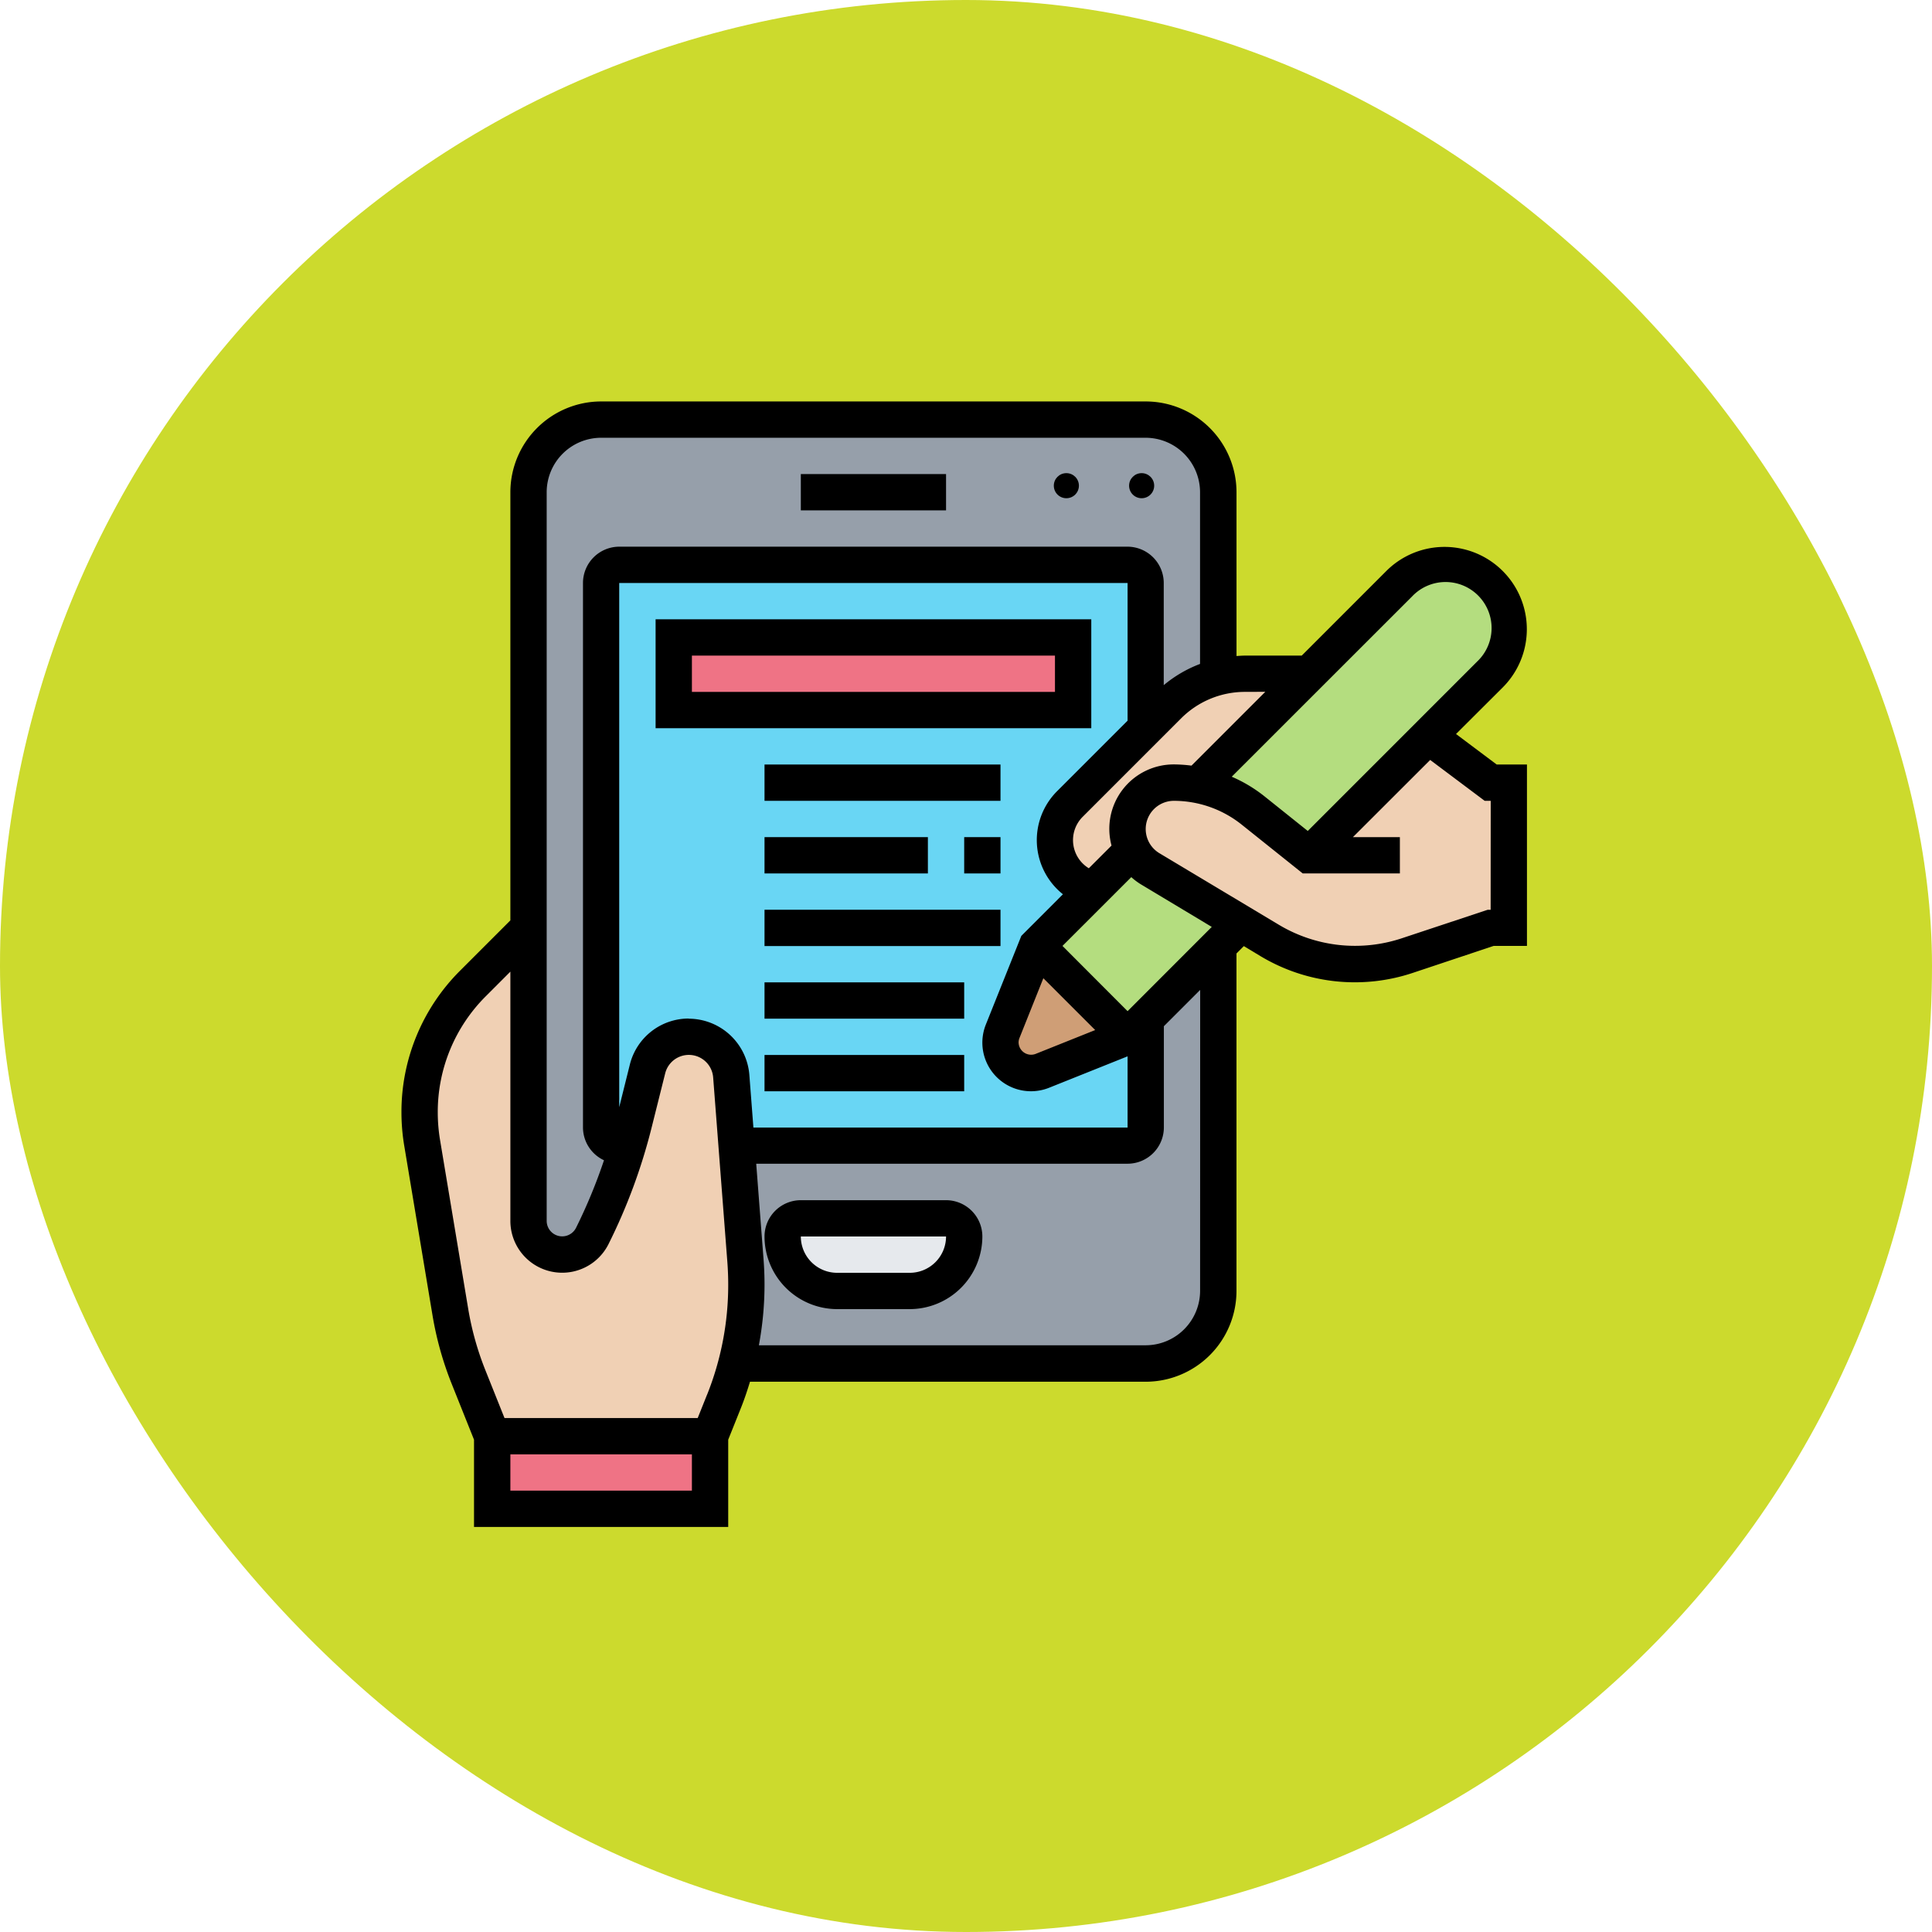 <svg xmlns="http://www.w3.org/2000/svg" width="77" height="77" viewBox="0 0 77 77">
  <g id="Grupo_1121365" data-name="Grupo 1121365" transform="translate(-3875 4202)">
    <g id="Grupo_1098742" data-name="Grupo 1098742" transform="translate(3875 -4202)">
      <rect id="Rectángulo_400898" data-name="Rectángulo 400898" width="77" height="77" rx="38.5" transform="translate(0 0)" fill="#ccda2d"/>
      <rect id="Rectángulo_400907" data-name="Rectángulo 400907" width="77" height="77" rx="38.5" transform="translate(0 0)" fill="none"/>
    </g>
    <g id="Grupo_1121364" data-name="Grupo 1121364" transform="translate(3890 -4187)">
      <g id="Grupo_1121362" data-name="Grupo 1121362" transform="translate(1.723 1.723)">
        <g id="Grupo_1121350" data-name="Grupo 1121350" transform="translate(4.341 0)">
          <path id="Trazado_919378" data-name="Trazado 919378" d="M10.894,2H32.6a2.893,2.893,0,0,1,2.894,2.894v7.372a4.294,4.294,0,0,0-2,1.136l-.9.9V8.511a.726.726,0,0,0-.723-.723H11.617a.726.726,0,0,0-.723.723v21.7a.726.726,0,0,0,.723.723h.34a21.422,21.422,0,0,1-1.418,3.6A1.341,1.341,0,0,1,8,33.942V4.894A2.893,2.893,0,0,1,10.894,2Z" transform="translate(-8 -2)" fill="#969faa"/>
        </g>
        <g id="Grupo_1121351" data-name="Grupo 1121351" transform="translate(12.618 20.981)">
          <path id="Trazado_919379" data-name="Trazado 919379" d="M19.845,44.508c0-.326-.014-.644-.036-.962l-.355-4.587H35.039a.726.726,0,0,0,.723-.723V33.894L38.656,31V44.746a2.893,2.893,0,0,1-2.894,2.894H19.44A12.364,12.364,0,0,0,19.845,44.508Z" transform="translate(-19.44 -31)" fill="#969faa"/>
        </g>
        <g id="Grupo_1121352" data-name="Grupo 1121352" transform="translate(7.235 5.788)">
          <path id="Trazado_919380" data-name="Trazado 919380" d="M32.981,10H12.723a.726.726,0,0,0-.723.723v21.7a.726.726,0,0,0,.723.723H32.981a.726.726,0,0,0,.723-.723v-21.7A.726.726,0,0,0,32.981,10Z" transform="translate(-12 -10)" fill="#69d6f4"/>
        </g>
        <g id="Grupo_1121353" data-name="Grupo 1121353" transform="translate(14.47 31.834)">
          <path id="Trazado_919381" data-name="Trazado 919381" d="M29.235,46.723a2.174,2.174,0,0,1-2.17,2.17H24.17A2.168,2.168,0,0,1,22,46.723.726.726,0,0,1,22.723,46h5.788A.726.726,0,0,1,29.235,46.723Z" transform="translate(-22 -46)" fill="#e6e9ed"/>
        </g>
        <g id="Grupo_1121354" data-name="Grupo 1121354" transform="translate(10.129 8.682)">
          <path id="Trazado_919382" data-name="Trazado 919382" d="M16,14H31.917v2.894H16Z" transform="translate(-16 -14)" fill="#ef7385"/>
        </g>
        <g id="Grupo_1121355" data-name="Grupo 1121355" transform="translate(2.894 40.516)">
          <path id="Trazado_919383" data-name="Trazado 919383" d="M6,58h8.682v2.894H6Z" transform="translate(-6 -58)" fill="#ef7385"/>
        </g>
        <g id="Grupo_1121356" data-name="Grupo 1121356" transform="translate(23.152 20.981)">
          <path id="Trazado_919384" data-name="Trazado 919384" d="M39.064,34.617l-3.4,1.36A1.213,1.213,0,0,1,34.087,34.4l1.36-3.4Z" transform="translate(-34 -31)" fill="#cf9e76"/>
        </g>
        <g id="Grupo_1121357" data-name="Grupo 1121357" transform="translate(31.016 5.788)">
          <path id="Trazado_919385" data-name="Trazado 919385" d="M57.263,12.561a2.558,2.558,0,0,1-.752,1.809l-2.453,2.453-4.753,4.753-2.236-1.787a5.02,5.02,0,0,0-2.2-1.013l4.435-4.435,3.589-3.589a2.561,2.561,0,0,1,4.37,1.809Z" transform="translate(-44.87 -10)" fill="#b4dd7f"/>
        </g>
        <g id="Grupo_1121358" data-name="Grupo 1121358" transform="translate(24.599 17.161)">
          <path id="Trazado_919386" data-name="Trazado 919386" d="M39.82,25.72a5.024,5.024,0,0,0,.695.738l3.625,2.178-.9.9-2.894,2.894-.723.723L36,29.54,38.243,27.3Z" transform="translate(-36 -25.72)" fill="#b4dd7f"/>
        </g>
        <g id="Grupo_1121359" data-name="Grupo 1121359" transform="translate(25.322 10.129)">
          <path id="Trazado_919387" data-name="Trazado 919387" d="M40.437,20.884a1.8,1.8,0,0,0-.543,1.3,1.85,1.85,0,0,0,.2.846L38.519,24.61a2.073,2.073,0,0,1-1.085-.716A2.026,2.026,0,0,1,37,22.634a2.048,2.048,0,0,1,.6-1.447l3.017-3.017.9-.9a4.294,4.294,0,0,1,2-1.136A4.117,4.117,0,0,1,44.589,16h2.539l-4.435,4.435a4.648,4.648,0,0,0-.955-.094,1.8,1.8,0,0,0-1.3.543Z" transform="translate(-37 -16)" fill="#f0d0b4"/>
        </g>
        <g id="Grupo_1121360" data-name="Grupo 1121360" transform="translate(28.216 12.611)">
          <path id="Trazado_919388" data-name="Trazado 919388" d="M41.9,24.719a5.023,5.023,0,0,1-.695-.738,1.85,1.85,0,0,1-.2-.846,1.853,1.853,0,0,1,1.845-1.845,4.648,4.648,0,0,1,.955.094A5.02,5.02,0,0,1,46,22.4l2.236,1.787,4.753-4.753,2.482,1.859h.723v5.788H55.47l-3.328,1.107a6.561,6.561,0,0,1-5.47-.6l-1.15-.687Z" transform="translate(-41 -19.43)" fill="#f0d0b4"/>
        </g>
        <g id="Grupo_1121361" data-name="Grupo 1121361" transform="translate(0 20.258)">
          <path id="Trazado_919389" data-name="Trazado 919389" d="M14.987,43.269c.022.318.036.637.036.962a12.364,12.364,0,0,1-.405,3.133,12.815,12.815,0,0,1-.492,1.519l-.55,1.375H4.894L3.953,47.9a12.494,12.494,0,0,1-.731-2.6L2.1,38.552A7.386,7.386,0,0,1,2,37.358a7.283,7.283,0,0,1,2.134-5.151L6.341,30V41.684a1.341,1.341,0,0,0,2.539.6,21.422,21.422,0,0,0,1.418-3.6l.246-.89.543-2.163a1.687,1.687,0,0,1,1.642-1.288A1.7,1.7,0,0,1,14.422,35.9l.21,2.778Z" transform="translate(-2 -30)" fill="#f0d0b4"/>
        </g>
      </g>
      <g id="Grupo_1121363" data-name="Grupo 1121363" transform="translate(1 1)">
        <path id="Trazado_919390" data-name="Trazado 919390" d="M28.235,45H22.447A1.448,1.448,0,0,0,21,46.447a2.9,2.9,0,0,0,2.894,2.894h2.894a2.9,2.9,0,0,0,2.894-2.894A1.448,1.448,0,0,0,28.235,45Zm-1.447,2.894H23.894a1.448,1.448,0,0,1-1.447-1.447h5.788A1.448,1.448,0,0,1,26.788,47.894Z" transform="translate(-6.53 -13.166)"/>
        <circle id="Elipse_11914" data-name="Elipse 11914" cx="0.5" cy="0.5" r="0.5" transform="translate(29 2.857)"/>
        <circle id="Elipse_11915" data-name="Elipse 11915" cx="0.5" cy="0.5" r="0.5" transform="translate(26 2.857)"/>
        <path id="Trazado_919391" data-name="Trazado 919391" d="M23,5h5.788V6.447H23Z" transform="translate(-7.083 -2.106)"/>
        <path id="Trazado_919392" data-name="Trazado 919392" d="M43.03,14.254,44.9,12.389a3.281,3.281,0,0,0-4.64-4.64l-3.379,3.38H34.632c-.118,0-.234.009-.351.017V4.617A3.622,3.622,0,0,0,30.663,1H8.958A3.622,3.622,0,0,0,5.341,4.617V21.682l-2,2A7.946,7.946,0,0,0,1,29.337a8.107,8.107,0,0,0,.109,1.315L2.234,37.4A13.228,13.228,0,0,0,3,40.148l.892,2.231v3.478H14.023V42.379l.5-1.248c.14-.349.258-.7.368-1.062H30.663a3.622,3.622,0,0,0,3.617-3.617V23l.293-.293.664.4a7.3,7.3,0,0,0,6.074.666L44.527,22.7h1.33V15.47H44.651ZM41.278,8.772a1.835,1.835,0,1,1,2.594,2.594l-6.751,6.752-1.73-1.384a5.74,5.74,0,0,0-1.3-.778Zm-5.849,3.8-2.942,2.942a5.776,5.776,0,0,0-.7-.048A2.567,2.567,0,0,0,29.3,18.7l-.905.905a1.314,1.314,0,0,1-.242-2.054l3.917-3.917a3.593,3.593,0,0,1,2.558-1.059ZM6.788,4.617a2.173,2.173,0,0,1,2.17-2.17h21.7a2.173,2.173,0,0,1,2.17,2.17v6.844a5.013,5.013,0,0,0-1.447.846V8.235A1.448,1.448,0,0,0,29.94,6.788H9.682A1.448,1.448,0,0,0,8.235,8.235v21.7a1.446,1.446,0,0,0,.837,1.307,21.153,21.153,0,0,1-1.113,2.691.618.618,0,0,1-1.171-.276ZM12.576,44.41H5.341V42.963h7.235Zm.6-3.816-.369.922h-7.7L4.345,39.61a11.839,11.839,0,0,1-.684-2.443L2.535,30.415a6.736,6.736,0,0,1-.088-1.078A6.51,6.51,0,0,1,4.367,24.7l.974-.975v9.934a2.065,2.065,0,0,0,3.912.924,22.7,22.7,0,0,0,1.715-4.635l.543-2.169a.972.972,0,0,1,1.912.161l.566,7.359q.034.451.034.906a11.766,11.766,0,0,1-.844,4.385Zm-.726-15a2.416,2.416,0,0,0-2.347,1.833l-.424,1.7V8.235H29.94v5.488l-2.806,2.806a2.757,2.757,0,0,0,.229,4.112L25.705,22.3,24.29,25.836a1.938,1.938,0,0,0,2.518,2.518L29.94,27.1V29.94H15.027l-.162-2.107A2.431,2.431,0,0,0,12.453,25.6Zm14.133-1.607,2.066,2.066-2.381.953a.5.5,0,0,1-.672-.454.478.478,0,0,1,.035-.182Zm6.247,12.459a2.173,2.173,0,0,1-2.17,2.17H15.245a13.226,13.226,0,0,0,.225-2.413q0-.509-.039-1.017l-.292-3.806h14.8a1.448,1.448,0,0,0,1.447-1.447V25.9l1.447-1.447ZM29.94,25.3,27.345,22.7l2.743-2.742a2.506,2.506,0,0,0,.377.284l2.83,1.7Zm14.47-4.041h-.117L40.854,22.4a5.909,5.909,0,0,1-4.871-.535L31.21,19.006a1.124,1.124,0,0,1,.577-2.089,4.333,4.333,0,0,1,2.7.948l2.434,1.946h3.871V18.364H38.921L42,15.288l2.172,1.629h.241Z" transform="translate(-1 -1)"/>
        <path id="Trazado_919393" data-name="Trazado 919393" d="M32.364,13H15v4.341H32.364Zm-1.447,2.894H16.447V14.447h14.47Z" transform="translate(-4.871 -4.318)"/>
        <path id="Trazado_919394" data-name="Trazado 919394" d="M21,21h9.405v1.447H21Z" transform="translate(-6.53 -6.53)"/>
        <path id="Trazado_919395" data-name="Trazado 919395" d="M32,25h1.447v1.447H32Z" transform="translate(-9.572 -7.636)"/>
        <path id="Trazado_919396" data-name="Trazado 919396" d="M21,25h6.511v1.447H21Z" transform="translate(-6.53 -7.636)"/>
        <path id="Trazado_919397" data-name="Trazado 919397" d="M21,29h9.405v1.447H21Z" transform="translate(-6.53 -8.742)"/>
        <path id="Trazado_919398" data-name="Trazado 919398" d="M21,33h7.958v1.447H21Z" transform="translate(-6.53 -9.848)"/>
        <path id="Trazado_919399" data-name="Trazado 919399" d="M21,37h7.958v1.447H21Z" transform="translate(-6.53 -10.954)"/>
      </g>
    </g>
  </g>
</svg>
